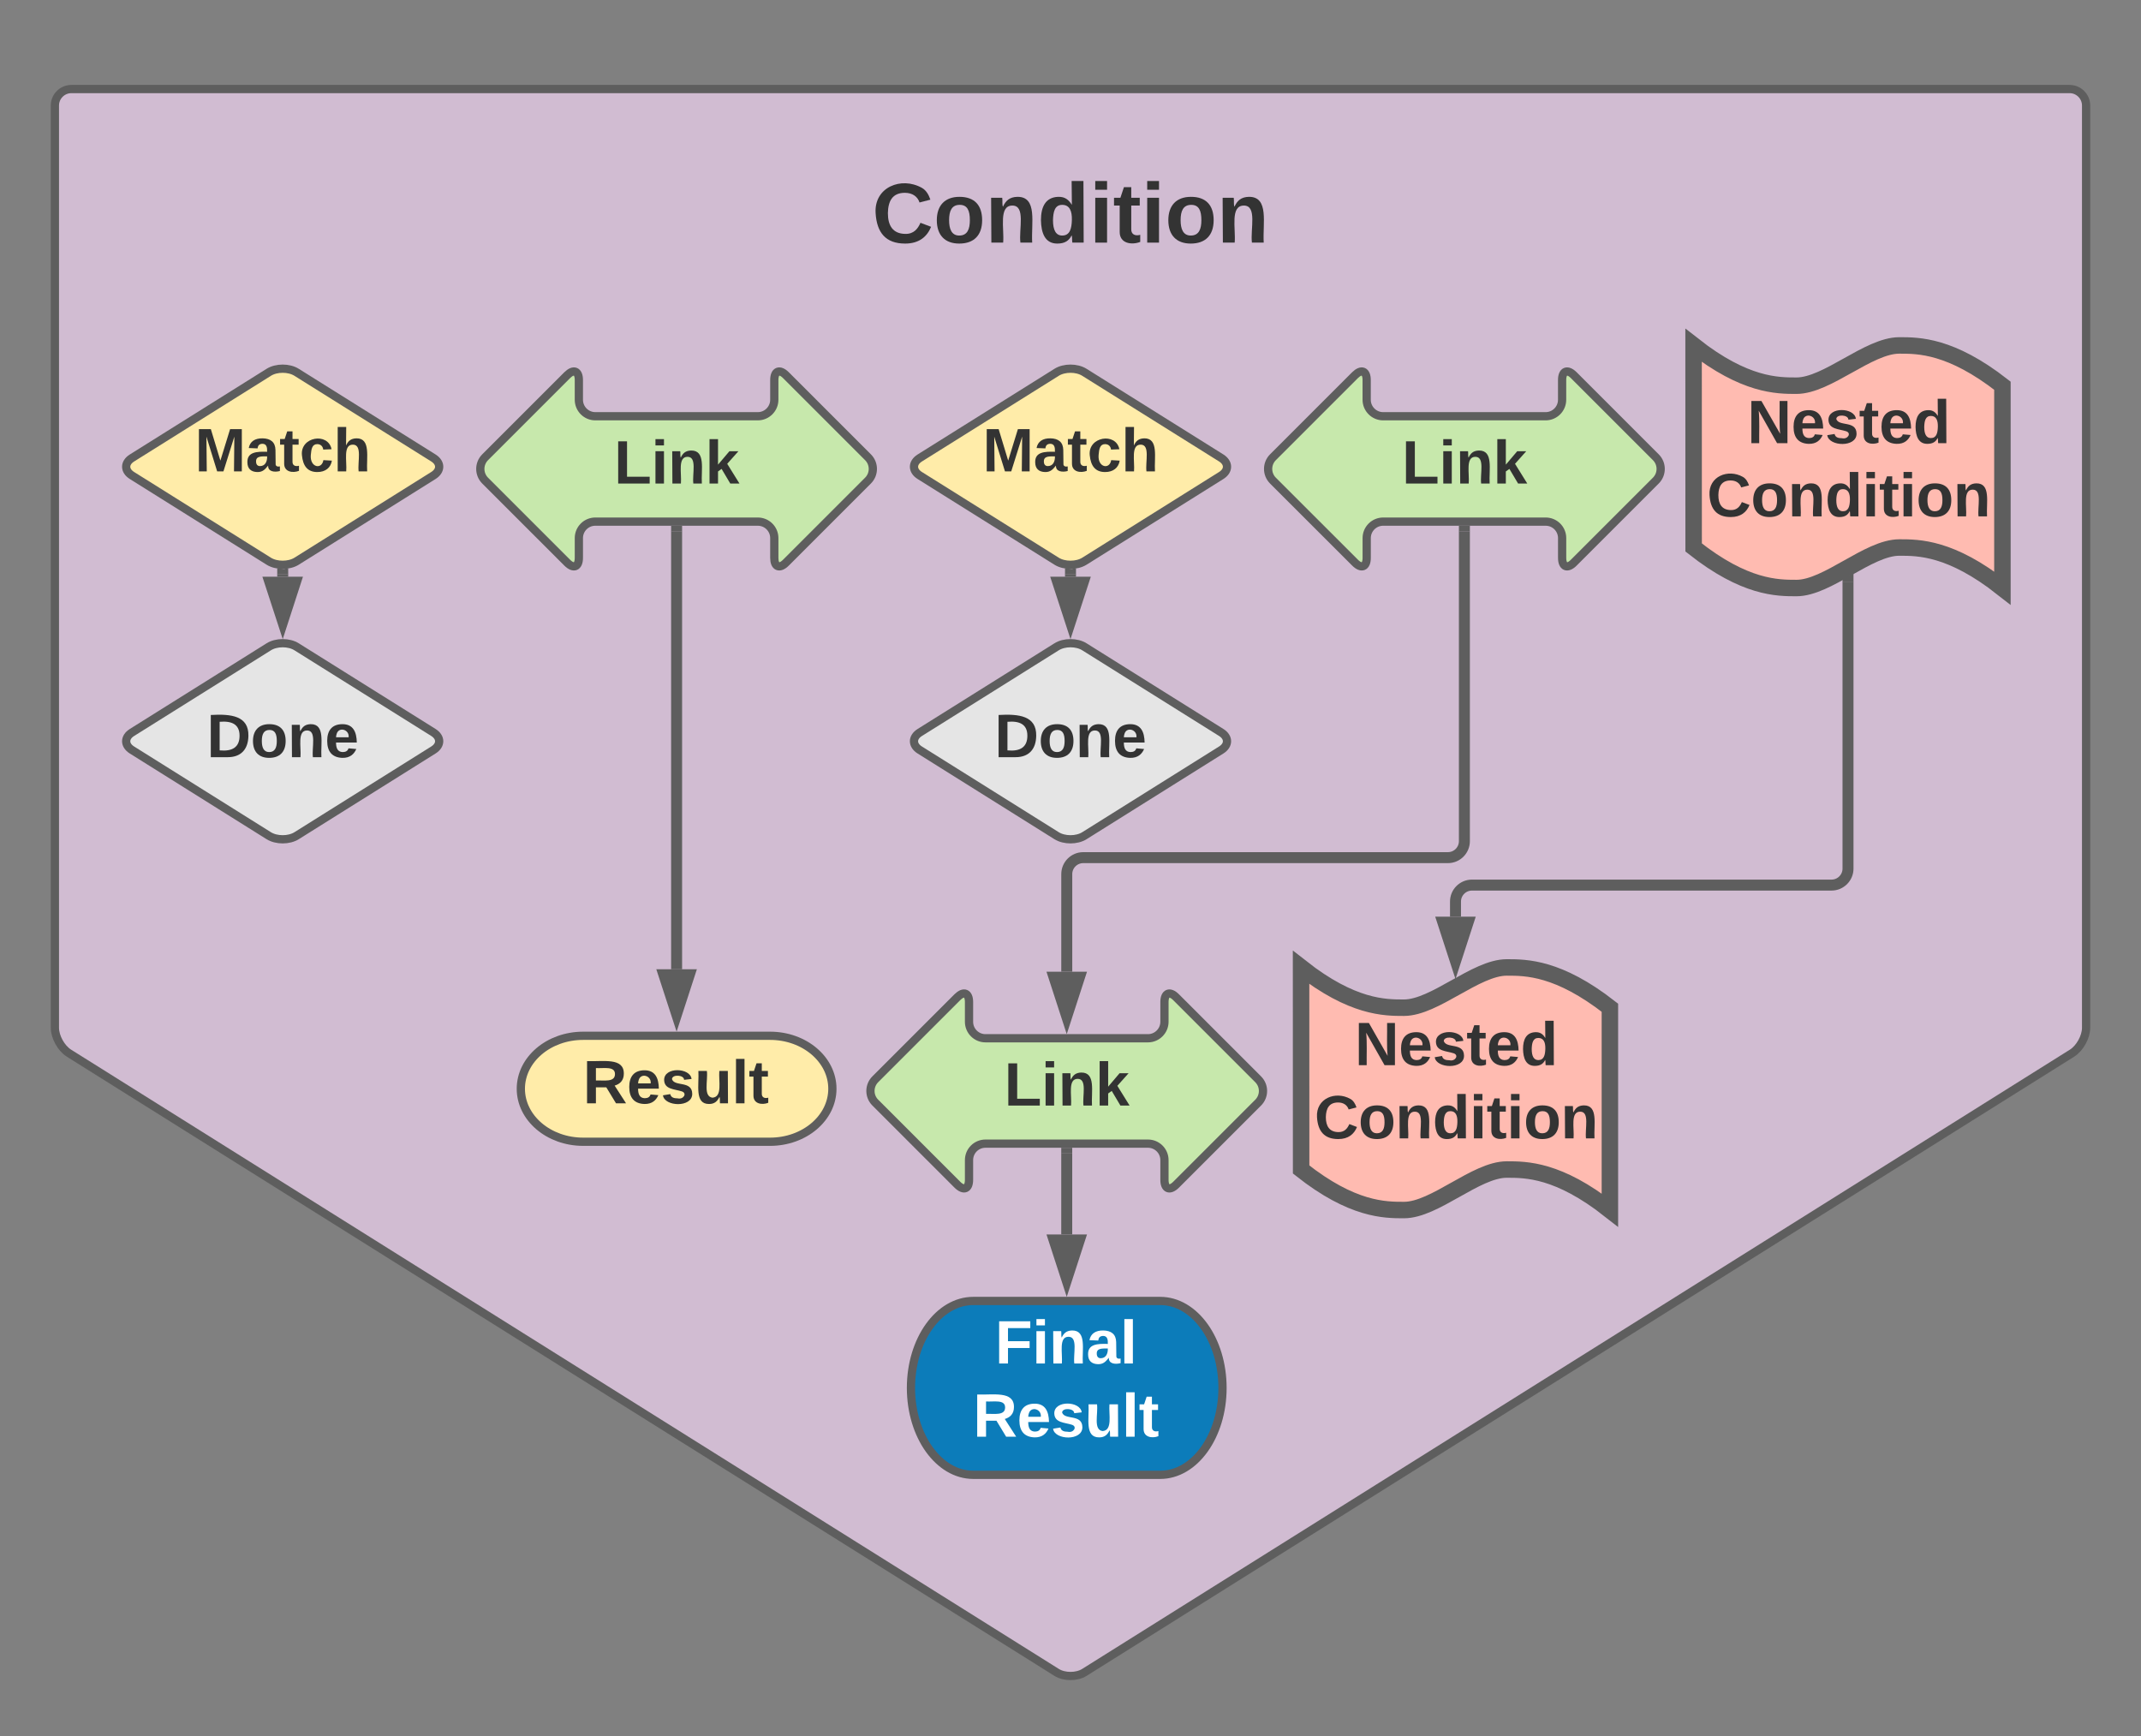 <svg xmlns="http://www.w3.org/2000/svg" xmlns:xlink="http://www.w3.org/1999/xlink" xmlns:lucid="lucid" width="780" height="632.44"><rect width="100%" height="100%" fill="#808080" stroke="none"/><g transform="translate(-440 -347.562)" lucid:page-tab-id="0_0"><path d="M460 386c0-3.3 2.7-6 6-6h728c3.3 0 6 2.7 6 6v336c0 3.3-2.28 7.43-5.08 9.2L835.08 956.8c-2.8 1.77-7.36 1.77-10.16 0L465.08 731.2c-2.8-1.77-5.08-5.9-5.08-9.2z" stroke="#5e5e5e" stroke-width="3" fill="#d1bcd2"/><path d="M665 373.56c0-3.3 2.7-6 6-6h318c3.3 0 6 2.7 6 6v109.7c0 3.32-2.7 6-6 6H671c-3.3 0-6-2.68-6-6z" stroke="#000" stroke-opacity="0" stroke-width="6" fill="#fff" fill-opacity="0"/><use xlink:href="#a" transform="matrix(1,0,0,1,670,372.562) translate(87.71 63.389)"/><path d="M537.9 483.2c2.8-1.77 7.37-1.77 10.17 0l49.83 31.2c2.8 1.77 2.8 4.62 0 6.38L548.07 552c-2.8 1.76-7.36 1.76-10.17 0l-49.83-31.22c-2.8-1.76-2.8-4.6 0-6.37z" stroke="#5e5e5e" stroke-width="3" fill="#ffeca9"/><use xlink:href="#b" transform="matrix(1,0,0,1,487.989,485) translate(22.999 34.278)"/><path d="M824.92 483.2c2.8-1.77 7.36-1.77 10.16 0l49.84 31.2c2.8 1.77 2.8 4.62 0 6.38L835.08 552c-2.8 1.76-7.36 1.76-10.16 0l-49.84-31.22c-2.8-1.76-2.8-4.6 0-6.37z" stroke="#5e5e5e" stroke-width="3" fill="#ffeca9"/><use xlink:href="#b" transform="matrix(1,0,0,1,775,485) translate(22.999 34.278)"/><path d="M616.74 522.64c-2.34-2.35-2.34-6.15 0-8.5l29.9-29.9c2.35-2.34 4.25-1.55 4.25 1.76v7.2c0 3.3 2.68 6 6 6h59.2c3.3 0 6-2.7 6-6V486c0-3.3 1.9-4.1 4.24-1.76l29.9 29.9c2.35 2.35 2.35 6.15 0 8.5l-29.9 29.9c-2.35 2.35-4.24 1.56-4.24-1.75v-7.2c0-3.32-2.7-6-6-6h-59.2c-3.32 0-6 2.68-6 6v7.2c0 3.3-1.9 4.1-4.25 1.75z" stroke="#5e5e5e" stroke-width="3" fill="#c7e8ac"/><use xlink:href="#c" transform="matrix(1,0,0,1,617.5,485) translate(46.227 38.715)"/><path d="M903.75 522.64c-2.34-2.35-2.34-6.15 0-8.5l29.9-29.9c2.36-2.34 4.25-1.55 4.25 1.76v7.2c0 3.3 2.7 6 6 6h59.2c3.32 0 6-2.7 6-6V486c0-3.3 1.9-4.1 4.25-1.76l29.9 29.9c2.35 2.35 2.35 6.15 0 8.5l-29.9 29.9c-2.34 2.35-4.24 1.56-4.24-1.75v-7.2c0-3.32-2.68-6-6-6h-59.2c-3.3 0-6 2.68-6 6v7.2c0 3.3-1.9 4.1-4.24 1.75z" stroke="#5e5e5e" stroke-width="3" fill="#c7e8ac"/><use xlink:href="#c" transform="matrix(1,0,0,1,904.511,485) translate(46.227 38.715)"/><path d="M1057 473.4c18.7 14.67 30.5 14.67 37.47 14.67 11.25 0 26.22-14.67 37.47-14.67 7.08 0 18.78 0 37.57 14.67v73.72c-18.78-14.77-30.48-14.77-37.56-14.77-11.25 0-26.22 14.76-37.47 14.76-6.97 0-18.78 0-37.46-14.77z" stroke="#5e5e5e" stroke-width="6" fill="#ffbbb1"/><use xlink:href="#d" transform="matrix(1,0,0,1,1062.011,478.397) translate(14.556 30.611)"/><use xlink:href="#e" transform="matrix(1,0,0,1,1062.011,478.397) translate(-0.136 57.278)"/><path d="M720.55 724.9c12.53 0 22.7 8.64 22.7 19.3 0 10.65-10.17 19.3-22.7 19.3h-68.1c-12.54 0-22.7-8.65-22.7-19.3 0-10.66 10.16-19.3 22.7-19.3z" stroke="#5e5e5e" stroke-width="3" fill="#ffeca9"/><use xlink:href="#f" transform="matrix(1,0,0,1,634.742,729.906) translate(17.647 19.59)"/><path d="M686.5 541.1v159.57" stroke="#5e5e5e" stroke-width="4" fill="none"/><path d="M688.5 541.14h-4v-2.05h4z" fill="#5e5e5e"/><path d="M686.5 716.93l-4.64-14.26h9.27z" stroke="#5e5e5e" stroke-width="4" fill="#5e5e5e"/><path d="M537.9 583.2c2.8-1.77 7.37-1.77 10.17 0l49.83 31.2c2.8 1.77 2.8 4.62 0 6.38L548.07 652c-2.8 1.76-7.36 1.76-10.17 0l-49.83-31.22c-2.8-1.76-2.8-4.6 0-6.37z" stroke="#5e5e5e" stroke-width="3" fill="#e5e5e5"/><use xlink:href="#g" transform="matrix(1,0,0,1,487.989,585) translate(27.32 38.403)"/><path d="M543 556.78v.9" stroke="#5e5e5e" stroke-width="4" fill="none"/><path d="M545 556.83h-4v-2.23l2.46.23 1.53-.26z" fill="#5e5e5e"/><path d="M543 573.93l-4.65-14.26h9.27z" stroke="#5e5e5e" stroke-width="4" fill="#5e5e5e"/><path d="M758.88 749.24c-2.35-2.34-2.35-6.14 0-8.5l29.9-29.9c2.35-2.34 4.25-1.55 4.25 1.76v7.2c0 3.3 2.68 6 6 6h59.2c3.3 0 6-2.7 6-6v-7.2c0-3.3 1.9-4.1 4.24-1.75l29.9 29.9c2.35 2.35 2.35 6.15 0 8.5l-29.9 29.9c-2.34 2.34-4.24 1.55-4.24-1.76v-7.2c0-3.32-2.7-6-6-6h-59.2c-3.32 0-6 2.68-6 6v7.2c0 3.3-1.9 4.1-4.25 1.75z" stroke="#5e5e5e" stroke-width="3" fill="#c7e8ac"/><use xlink:href="#c" transform="matrix(1,0,0,1,759.633,711.603) translate(46.227 38.715)"/><path d="M914 700c18.68 14.67 30.5 14.67 37.47 14.67 11.25 0 26.2-14.67 37.46-14.67 7.1 0 18.8 0 37.58 14.67v73.72c-18.78-14.77-30.48-14.77-37.57-14.77-11.25 0-26.2 14.76-37.46 14.76-6.97 0-18.8 0-37.46-14.77z" stroke="#5e5e5e" stroke-width="6" fill="#ffbbb1"/><use xlink:href="#d" transform="matrix(1,0,0,1,919.008,705) translate(14.556 30.611)"/><use xlink:href="#e" transform="matrix(1,0,0,1,919.008,705) translate(-0.136 57.278)"/><path d="M824.92 583.2c2.8-1.77 7.36-1.77 10.16 0l49.84 31.2c2.8 1.77 2.8 4.62 0 6.38L835.08 652c-2.8 1.76-7.36 1.76-10.16 0l-49.84-31.22c-2.8-1.76-2.8-4.6 0-6.37z" stroke="#5e5e5e" stroke-width="3" fill="#e5e5e5"/><use xlink:href="#g" transform="matrix(1,0,0,1,775,585) translate(27.32 38.403)"/><path d="M830 556.78v.9" stroke="#5e5e5e" stroke-width="4" fill="none"/><path d="M832 556.83h-4v-2.23l2.47.23 1.53-.26z" fill="#5e5e5e"/><path d="M830 573.93l-4.64-14.26h9.28z" stroke="#5e5e5e" stroke-width="4" fill="#5e5e5e"/><path d="M973.5 541.1V654c0 3.3-2.68 6-6 6H834.64c-3.32 0-6 2.7-6 6v35.56" stroke="#5e5e5e" stroke-width="4" fill="none"/><path d="M975.5 541.14h-4v-2.05h4z" fill="#5e5e5e"/><path d="M828.63 717.83L824 703.56h9.26z" stroke="#5e5e5e" stroke-width="4" fill="#5e5e5e"/><path d="M1113.26 559.45V664c0 3.3-2.7 6-6 6h-131c-3.32 0-6 2.7-6 6v5.5" stroke="#5e5e5e" stroke-width="4" fill="none"/><path d="M1115.26 559.5h-4v-1.07l4-1.96z" fill="#5e5e5e"/><path d="M970.26 697.77l-4.64-14.27h9.27z" stroke="#5e5e5e" stroke-width="4" fill="#5e5e5e"/><path d="M862.68 821.5c12.54 0 22.7 14.18 22.7 31.67 0 17.5-10.16 31.67-22.7 31.67h-68.1c-12.54 0-22.7-14.18-22.7-31.67 0-17.5 10.16-31.67 22.7-31.67z" stroke="#5e5e5e" stroke-width="3" fill="#0c7cba"/><use xlink:href="#h" transform="matrix(1,0,0,1,776.875,826.504) translate(25.641 17.778)"/><use xlink:href="#i" transform="matrix(1,0,0,1,776.875,826.504) translate(17.647 44.444)"/><path d="M828.63 767.7v29.57" stroke="#5e5e5e" stroke-width="4" fill="none"/><path d="M830.63 767.75h-4v-2.06h4z" fill="#5e5e5e"/><path d="M828.63 813.53L824 799.27h9.26z" stroke="#5e5e5e" stroke-width="4" fill="#5e5e5e"/><defs><path fill="#333" d="M67-125c0 53 21 87 73 88 37 1 54-22 65-47l45 17C233-25 199 4 140 4 58 4 20-42 15-125 8-235 124-281 211-232c18 10 29 29 36 50l-46 12c-8-25-30-41-62-41-52 0-71 34-72 86" id="j"/><path fill="#333" d="M110-194c64 0 96 36 96 99 0 64-35 99-97 99-61 0-95-36-95-99 0-62 34-99 96-99zm-1 164c35 0 45-28 45-65 0-40-10-65-43-65-34 0-45 26-45 65 0 36 10 65 43 65" id="k"/><path fill="#333" d="M135-194c87-1 58 113 63 194h-50c-7-57 23-157-34-157-59 0-34 97-39 157H25l-1-190h47c2 12-1 28 3 38 12-26 28-41 61-42" id="l"/><path fill="#333" d="M88-194c31-1 46 15 58 34l-1-101h50l1 261h-48c-2-10 0-23-3-31C134-8 116 4 84 4 32 4 16-41 15-95c0-56 19-97 73-99zm17 164c33 0 40-30 41-66 1-37-9-64-41-64s-38 30-39 65c0 43 13 65 39 65" id="m"/><path fill="#333" d="M25-224v-37h50v37H25zM25 0v-190h50V0H25" id="n"/><path fill="#333" d="M115-3C79 11 28 4 28-45v-112H4v-33h27l15-45h31v45h36v33H77v99c-1 23 16 31 38 25v30" id="o"/><g id="a"><use transform="matrix(0.086,0,0,0.086,0,0)" xlink:href="#j"/><use transform="matrix(0.086,0,0,0.086,22.383,0)" xlink:href="#k"/><use transform="matrix(0.086,0,0,0.086,41.309,0)" xlink:href="#l"/><use transform="matrix(0.086,0,0,0.086,60.235,0)" xlink:href="#m"/><use transform="matrix(0.086,0,0,0.086,79.16,0)" xlink:href="#n"/><use transform="matrix(0.086,0,0,0.086,87.802,0)" xlink:href="#o"/><use transform="matrix(0.086,0,0,0.086,98.086,0)" xlink:href="#n"/><use transform="matrix(0.086,0,0,0.086,106.728,0)" xlink:href="#k"/><use transform="matrix(0.086,0,0,0.086,125.654,0)" xlink:href="#l"/></g><path fill="#333" d="M230 0l2-204L168 0h-37L68-204 70 0H24v-248h70l56 185 57-185h69V0h-46" id="p"/><path fill="#333" d="M133-34C117-15 103 5 69 4 32 3 11-16 11-54c-1-60 55-63 116-61 1-26-3-47-28-47-18 1-26 9-28 27l-52-2c7-38 36-58 82-57s74 22 75 68l1 82c-1 14 12 18 25 15v27c-30 8-71 5-69-32zm-48 3c29 0 43-24 42-57-32 0-66-3-65 30 0 17 8 27 23 27" id="q"/><path fill="#333" d="M190-63c-7 42-38 67-86 67-59 0-84-38-90-98-12-110 154-137 174-36l-49 2c-2-19-15-32-35-32-30 0-35 28-38 64-6 74 65 87 74 30" id="r"/><path fill="#333" d="M114-157C55-157 80-60 75 0H25v-261h50l-1 109c12-26 28-41 61-42 86-1 58 113 63 194h-50c-7-57 23-157-34-157" id="s"/><g id="b"><use transform="matrix(0.062,0,0,0.062,0,0)" xlink:href="#p"/><use transform="matrix(0.062,0,0,0.062,18.457,0)" xlink:href="#q"/><use transform="matrix(0.062,0,0,0.062,30.802,0)" xlink:href="#o"/><use transform="matrix(0.062,0,0,0.062,38.148,0)" xlink:href="#r"/><use transform="matrix(0.062,0,0,0.062,50.494,0)" xlink:href="#s"/></g><path fill="#333" d="M24 0v-248h52v208h133V0H24" id="t"/><path fill="#333" d="M147 0L96-86 75-71V0H25v-261h50v150l67-79h53l-66 74L201 0h-54" id="u"/><g id="c"><use transform="matrix(0.062,0,0,0.062,0,0)" xlink:href="#t"/><use transform="matrix(0.062,0,0,0.062,13.519,0)" xlink:href="#n"/><use transform="matrix(0.062,0,0,0.062,19.691,0)" xlink:href="#l"/><use transform="matrix(0.062,0,0,0.062,33.21,0)" xlink:href="#u"/></g><path fill="#333" d="M175 0L67-191c6 58 2 128 3 191H24v-248h59L193-55c-6-58-2-129-3-193h46V0h-61" id="v"/><path fill="#333" d="M185-48c-13 30-37 53-82 52C43 2 14-33 14-96s30-98 90-98c62 0 83 45 84 108H66c0 31 8 55 39 56 18 0 30-7 34-22zm-45-69c5-46-57-63-70-21-2 6-4 13-4 21h74" id="w"/><path fill="#333" d="M137-138c1-29-70-34-71-4 15 46 118 7 119 86 1 83-164 76-172 9l43-7c4 19 20 25 44 25 33 8 57-30 24-41C81-84 22-81 20-136c-2-80 154-74 161-7" id="x"/><g id="d"><use transform="matrix(0.062,0,0,0.062,0,0)" xlink:href="#v"/><use transform="matrix(0.062,0,0,0.062,15.988,0)" xlink:href="#w"/><use transform="matrix(0.062,0,0,0.062,28.333,0)" xlink:href="#x"/><use transform="matrix(0.062,0,0,0.062,40.679,0)" xlink:href="#o"/><use transform="matrix(0.062,0,0,0.062,48.025,0)" xlink:href="#w"/><use transform="matrix(0.062,0,0,0.062,60.37,0)" xlink:href="#m"/></g><g id="e"><use transform="matrix(0.062,0,0,0.062,0,0)" xlink:href="#j"/><use transform="matrix(0.062,0,0,0.062,15.988,0)" xlink:href="#k"/><use transform="matrix(0.062,0,0,0.062,29.506,0)" xlink:href="#l"/><use transform="matrix(0.062,0,0,0.062,43.025,0)" xlink:href="#m"/><use transform="matrix(0.062,0,0,0.062,56.543,0)" xlink:href="#n"/><use transform="matrix(0.062,0,0,0.062,62.716,0)" xlink:href="#o"/><use transform="matrix(0.062,0,0,0.062,70.062,0)" xlink:href="#n"/><use transform="matrix(0.062,0,0,0.062,76.235,0)" xlink:href="#k"/><use transform="matrix(0.062,0,0,0.062,89.753,0)" xlink:href="#l"/></g><path fill="#333" d="M240-174c0 40-23 61-54 70L253 0h-59l-57-94H76V0H24v-248c93 4 217-23 216 74zM76-134c48-2 112 12 112-38 0-48-66-32-112-35v73" id="y"/><path fill="#333" d="M85 4C-2 5 27-109 22-190h50c7 57-23 150 33 157 60-5 35-97 40-157h50l1 190h-47c-2-12 1-28-3-38-12 25-28 42-61 42" id="z"/><path fill="#333" d="M25 0v-261h50V0H25" id="A"/><g id="f"><use transform="matrix(0.062,0,0,0.062,0,0)" xlink:href="#y"/><use transform="matrix(0.062,0,0,0.062,15.988,0)" xlink:href="#w"/><use transform="matrix(0.062,0,0,0.062,28.333,0)" xlink:href="#x"/><use transform="matrix(0.062,0,0,0.062,40.679,0)" xlink:href="#z"/><use transform="matrix(0.062,0,0,0.062,54.198,0)" xlink:href="#A"/><use transform="matrix(0.062,0,0,0.062,60.37,0)" xlink:href="#o"/></g><path fill="#333" d="M24-248c120-7 223 5 221 122C244-46 201 0 124 0H24v-248zM76-40c74 7 117-18 117-86 0-67-45-88-117-82v168" id="B"/><g id="g"><use transform="matrix(0.062,0,0,0.062,0,0)" xlink:href="#B"/><use transform="matrix(0.062,0,0,0.062,15.988,0)" xlink:href="#k"/><use transform="matrix(0.062,0,0,0.062,29.506,0)" xlink:href="#l"/><use transform="matrix(0.062,0,0,0.062,43.025,0)" xlink:href="#w"/></g><path fill="#fff" d="M76-208v77h127v40H76V0H24v-248h183v40H76" id="C"/><path fill="#fff" d="M25-224v-37h50v37H25zM25 0v-190h50V0H25" id="D"/><path fill="#fff" d="M135-194c87-1 58 113 63 194h-50c-7-57 23-157-34-157-59 0-34 97-39 157H25l-1-190h47c2 12-1 28 3 38 12-26 28-41 61-42" id="E"/><path fill="#fff" d="M133-34C117-15 103 5 69 4 32 3 11-16 11-54c-1-60 55-63 116-61 1-26-3-47-28-47-18 1-26 9-28 27l-52-2c7-38 36-58 82-57s74 22 75 68l1 82c-1 14 12 18 25 15v27c-30 8-71 5-69-32zm-48 3c29 0 43-24 42-57-32 0-66-3-65 30 0 17 8 27 23 27" id="F"/><path fill="#fff" d="M25 0v-261h50V0H25" id="G"/><g id="h"><use transform="matrix(0.062,0,0,0.062,0,0)" xlink:href="#C"/><use transform="matrix(0.062,0,0,0.062,13.519,0)" xlink:href="#D"/><use transform="matrix(0.062,0,0,0.062,19.691,0)" xlink:href="#E"/><use transform="matrix(0.062,0,0,0.062,33.21,0)" xlink:href="#F"/><use transform="matrix(0.062,0,0,0.062,45.556,0)" xlink:href="#G"/></g><path fill="#fff" d="M240-174c0 40-23 61-54 70L253 0h-59l-57-94H76V0H24v-248c93 4 217-23 216 74zM76-134c48-2 112 12 112-38 0-48-66-32-112-35v73" id="H"/><path fill="#fff" d="M185-48c-13 30-37 53-82 52C43 2 14-33 14-96s30-98 90-98c62 0 83 45 84 108H66c0 31 8 55 39 56 18 0 30-7 34-22zm-45-69c5-46-57-63-70-21-2 6-4 13-4 21h74" id="I"/><path fill="#fff" d="M137-138c1-29-70-34-71-4 15 46 118 7 119 86 1 83-164 76-172 9l43-7c4 19 20 25 44 25 33 8 57-30 24-41C81-84 22-81 20-136c-2-80 154-74 161-7" id="J"/><path fill="#fff" d="M85 4C-2 5 27-109 22-190h50c7 57-23 150 33 157 60-5 35-97 40-157h50l1 190h-47c-2-12 1-28-3-38-12 25-28 42-61 42" id="K"/><path fill="#fff" d="M115-3C79 11 28 4 28-45v-112H4v-33h27l15-45h31v45h36v33H77v99c-1 23 16 31 38 25v30" id="L"/><g id="i"><use transform="matrix(0.062,0,0,0.062,0,0)" xlink:href="#H"/><use transform="matrix(0.062,0,0,0.062,15.988,0)" xlink:href="#I"/><use transform="matrix(0.062,0,0,0.062,28.333,0)" xlink:href="#J"/><use transform="matrix(0.062,0,0,0.062,40.679,0)" xlink:href="#K"/><use transform="matrix(0.062,0,0,0.062,54.198,0)" xlink:href="#G"/><use transform="matrix(0.062,0,0,0.062,60.37,0)" xlink:href="#L"/></g></defs></g></svg>